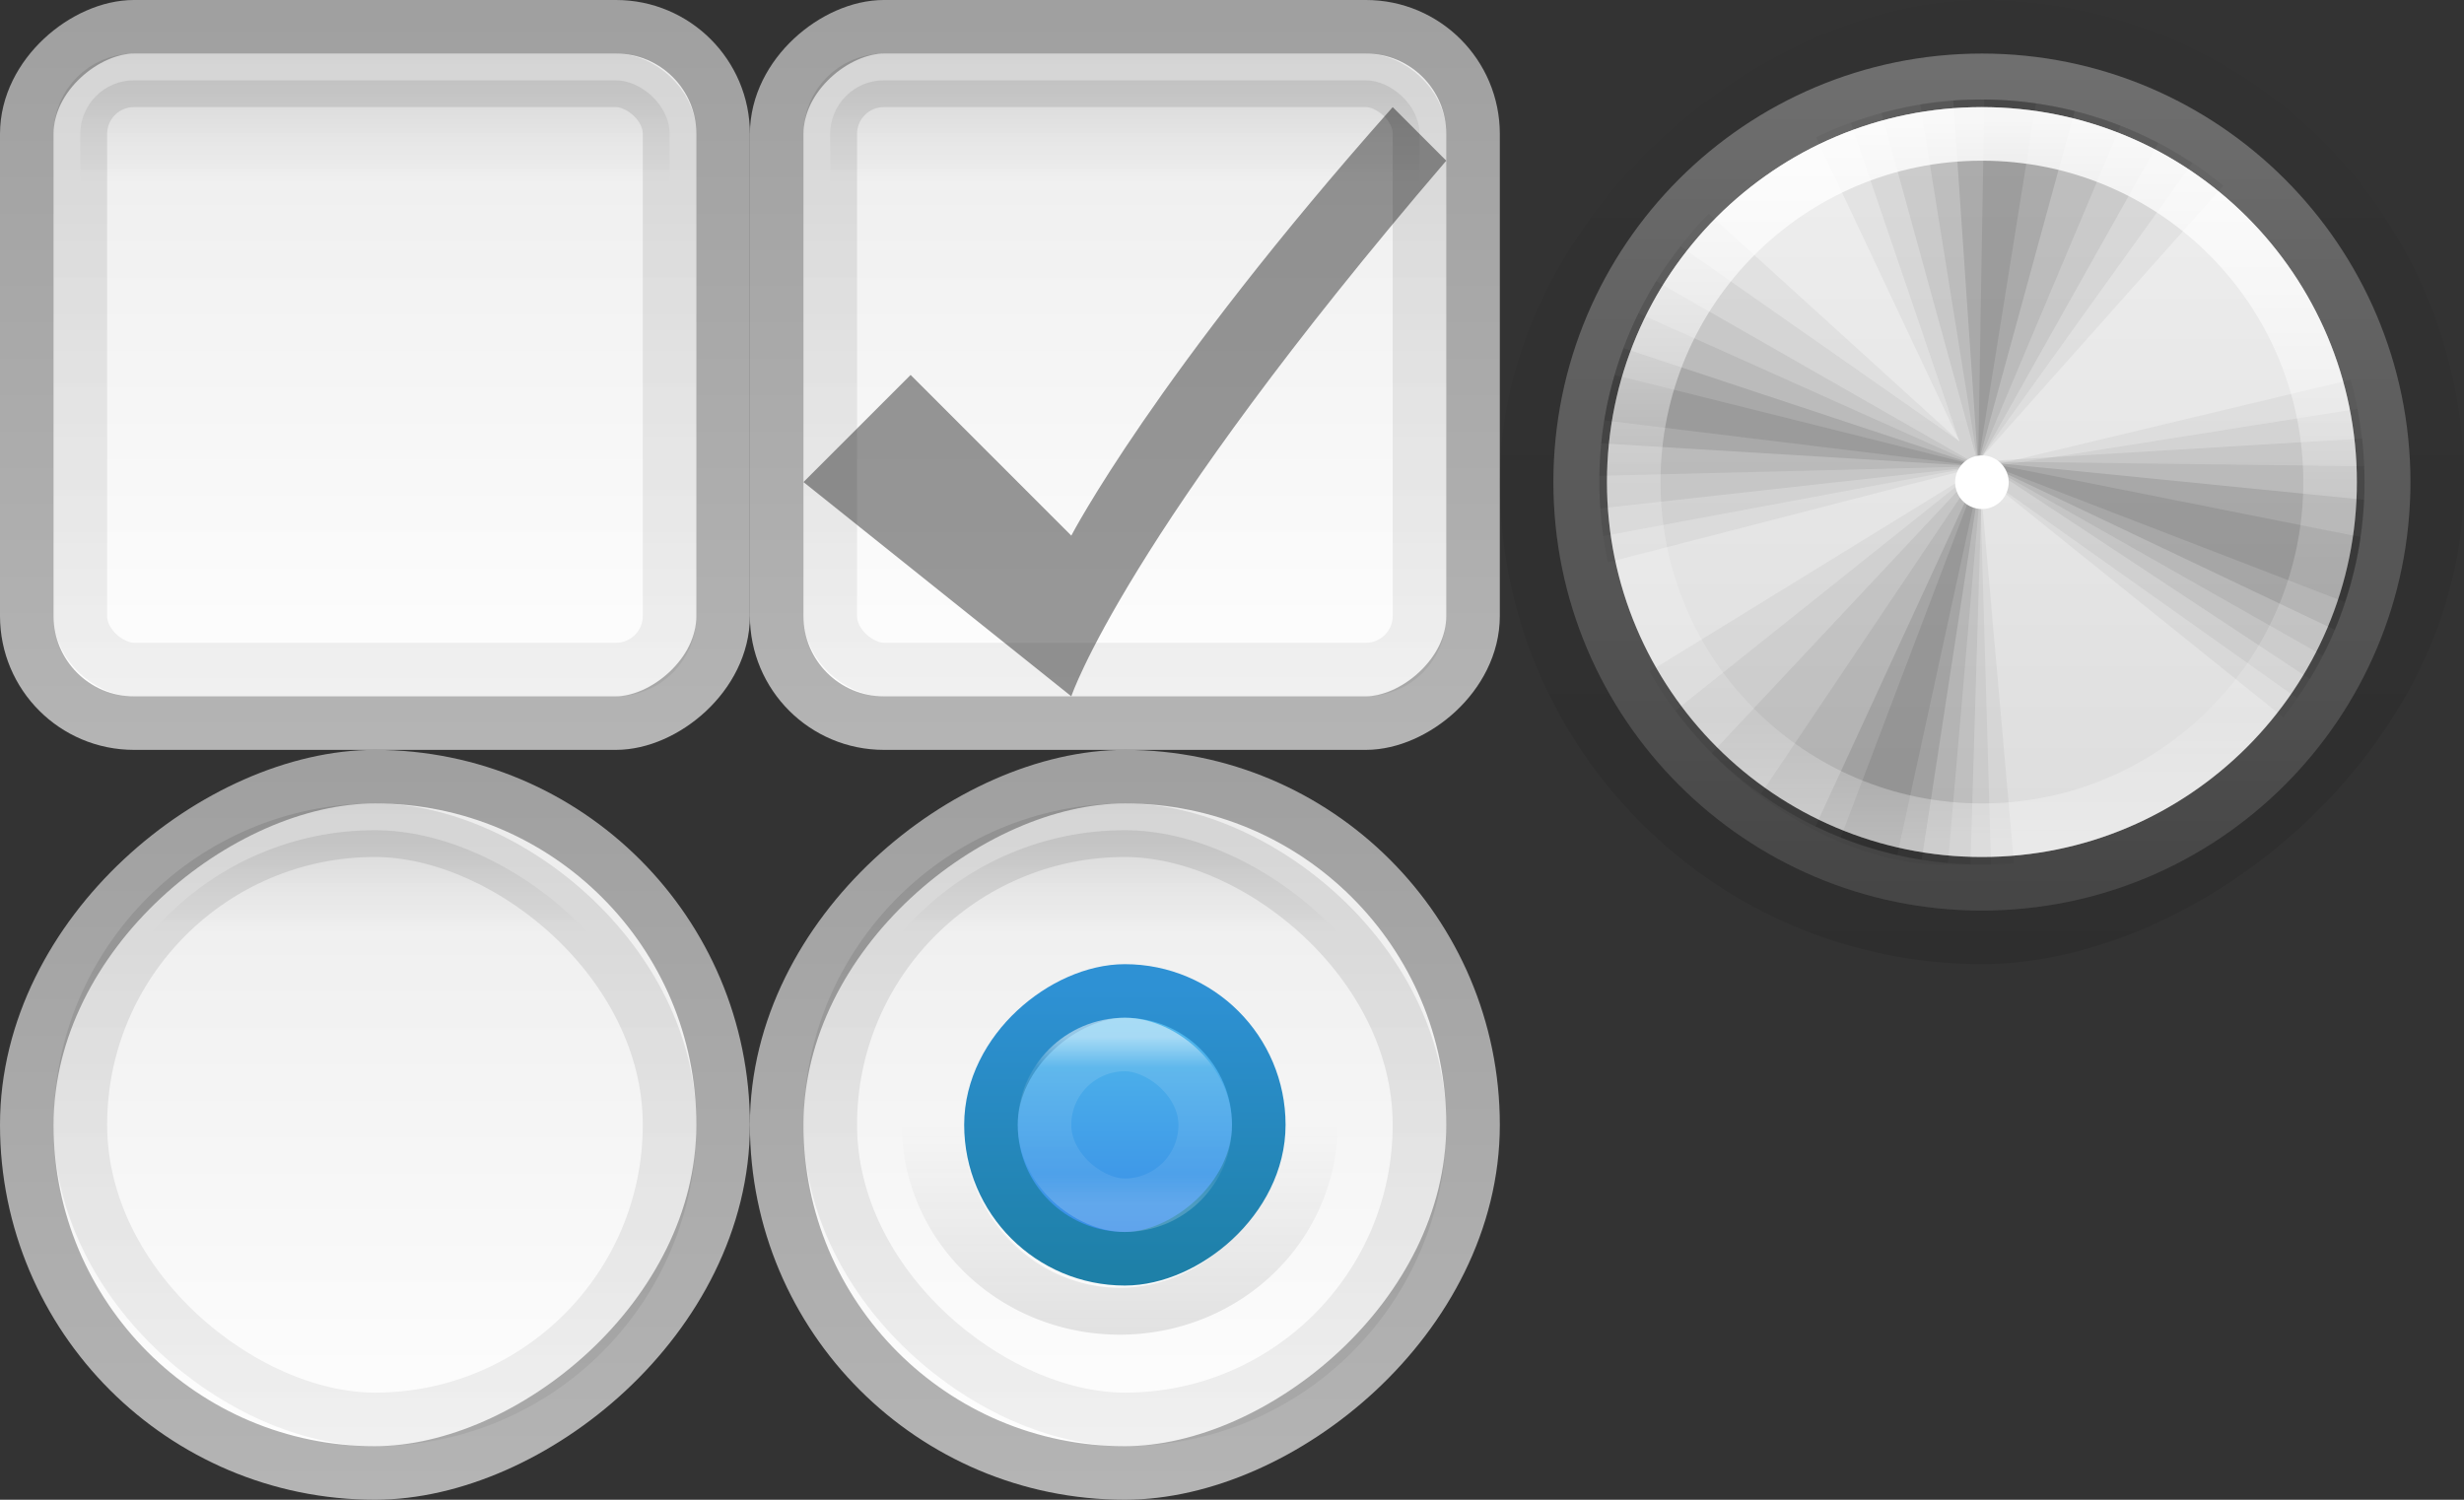 <?xml version="1.0" encoding="UTF-8" standalone="no"?>
<!-- Created with Inkscape (http://www.inkscape.org/) -->

<svg
   xmlns:dc="http://purl.org/dc/elements/1.1/"
   xmlns:cc="http://creativecommons.org/ns#"
   xmlns:rdf="http://www.w3.org/1999/02/22-rdf-syntax-ns#"
   xmlns:svg="http://www.w3.org/2000/svg"
   xmlns="http://www.w3.org/2000/svg"
   xmlns:xlink="http://www.w3.org/1999/xlink"
   xmlns:sodipodi="http://sodipodi.sourceforge.net/DTD/sodipodi-0.dtd"
   xmlns:inkscape="http://www.inkscape.org/namespaces/inkscape"
   width="46"
   height="28"
   id="svg4833"
   version="1.1"
   inkscape:version="0.48.4 r9939"
   inkscape:export-filename="C:\Users\Nate\Documents\GitHub\elementary-CSS\framework\img\form@4x.png"
   inkscape:export-xdpi="360"
   inkscape:export-ydpi="360"
   sodipodi:docname="New document 4">
  <rect width="100%" height="100%" fill="#333333" stroke="none"/>
  <defs
     id="defs4835">
    <linearGradient
       inkscape:collect="always"
       xlink:href="#linearGradient4526"
       id="linearGradient4417"
       gradientUnits="userSpaceOnUse"
       gradientTransform="matrix(0.565,0,0,0.109,-383.983,55.16)"
       x1="-536.362"
       y1="264"
       x2="-512.362"
       y2="264" />
    <linearGradient
       id="linearGradient4526">
      <stop
         id="stop4528"
         offset="0"
         style="stop-color:#ffffff;stop-opacity:1;" />
      <stop
         id="stop4530"
         offset="1"
         style="stop-color:#ebebeb;stop-opacity:1;" />
    </linearGradient>
    <linearGradient
       inkscape:collect="always"
       xlink:href="#linearGradient4520"
       id="linearGradient4419"
       gradientUnits="userSpaceOnUse"
       gradientTransform="matrix(0.565,0,0,0.565,-780.688,-22.543)"
       x1="165.5"
       y1="188.5"
       x2="189.5"
       y2="188.5" />
    <linearGradient
       id="linearGradient4520">
      <stop
         style="stop-color:#b4b4b4;stop-opacity:1;"
         offset="0"
         id="stop4522" />
      <stop
         style="stop-color:#a0a0a0;stop-opacity:1;"
         offset="1"
         id="stop4524" />
    </linearGradient>
    <linearGradient
       inkscape:collect="always"
       xlink:href="#linearGradient3837"
       id="linearGradient4534"
       gradientUnits="userSpaceOnUse"
       gradientTransform="matrix(0.524,0,0,0.094,284.296,349.148)"
       x1="477.362"
       y1="252"
       x2="481.362"
       y2="252" />
    <linearGradient
       id="linearGradient3837">
      <stop
         style="stop-color:#000000;stop-opacity:1;"
         offset="0"
         id="stop3839" />
      <stop
         style="stop-color:#000000;stop-opacity:0;"
         offset="1"
         id="stop3841" />
    </linearGradient>
    <linearGradient
       inkscape:collect="always"
       xlink:href="#linearGradient3973"
       id="linearGradient4536"
       gradientUnits="userSpaceOnUse"
       gradientTransform="matrix(0.478,0,0,0.478,455.213,282.594)"
       x1="165.452"
       y1="191.056"
       x2="189.548"
       y2="191.056" />
    <linearGradient
       id="linearGradient3973">
      <stop
         style="stop-color:#000000;stop-opacity:1;"
         offset="0"
         id="stop3975" />
      <stop
         style="stop-color:#000000;stop-opacity:0.545;"
         offset="1"
         id="stop3977" />
    </linearGradient>
    <linearGradient
       y2="264"
       x2="-512.362"
       y1="264"
       x1="-536.362"
       gradientTransform="matrix(0.565,0,0,0.109,-243.726,343.906)"
       gradientUnits="userSpaceOnUse"
       id="linearGradient4829"
       xlink:href="#linearGradient4526"
       inkscape:collect="always" />
    <linearGradient
       y2="188.5"
       x2="189.5"
       y1="188.5"
       x1="165.5"
       gradientTransform="matrix(0.565,0,0,0.565,-640.43,266.203)"
       gradientUnits="userSpaceOnUse"
       id="linearGradient4831"
       xlink:href="#linearGradient4520"
       inkscape:collect="always" />
    <linearGradient
       inkscape:collect="always"
       xlink:href="#linearGradient3837-1"
       id="linearGradient4662"
       gradientUnits="userSpaceOnUse"
       gradientTransform="matrix(0.524,0,0,0.094,284.296,363.148)"
       x1="477.362"
       y1="252"
       x2="481.362"
       y2="252" />
    <linearGradient
       id="linearGradient3837-1">
      <stop
         style="stop-color:#000000;stop-opacity:1;"
         offset="0"
         id="stop3839-7" />
      <stop
         style="stop-color:#000000;stop-opacity:0;"
         offset="1"
         id="stop3841-4" />
    </linearGradient>
    <linearGradient
       inkscape:collect="always"
       xlink:href="#linearGradient3973-0"
       id="linearGradient4664"
       gradientUnits="userSpaceOnUse"
       gradientTransform="matrix(0.478,0,0,0.478,455.213,296.594)"
       x1="165.452"
       y1="191.056"
       x2="189.548"
       y2="191.056" />
    <linearGradient
       id="linearGradient3973-0">
      <stop
         style="stop-color:#000000;stop-opacity:1;"
         offset="0"
         id="stop3975-9" />
      <stop
         style="stop-color:#000000;stop-opacity:0.545;"
         offset="1"
         id="stop3977-4" />
    </linearGradient>
    <linearGradient
       inkscape:collect="always"
       xlink:href="#linearGradient4526-8"
       id="linearGradient4658"
       gradientUnits="userSpaceOnUse"
       gradientTransform="matrix(0.565,0,0,0.109,-383.983,187.16)"
       x1="-536.362"
       y1="264"
       x2="-512.362"
       y2="264" />
    <linearGradient
       id="linearGradient4526-8">
      <stop
         id="stop4528-8"
         offset="0"
         style="stop-color:#ffffff;stop-opacity:1;" />
      <stop
         id="stop4530-2"
         offset="1"
         style="stop-color:#ebebeb;stop-opacity:1;" />
    </linearGradient>
    <linearGradient
       inkscape:collect="always"
       xlink:href="#linearGradient4520-4"
       id="linearGradient4660"
       gradientUnits="userSpaceOnUse"
       gradientTransform="matrix(0.565,0,0,0.565,-780.688,109.457)"
       x1="165.5"
       y1="188.5"
       x2="189.5"
       y2="188.5" />
    <linearGradient
       id="linearGradient4520-4">
      <stop
         style="stop-color:#b4b4b4;stop-opacity:1;"
         offset="0"
         id="stop4522-5" />
      <stop
         style="stop-color:#a0a0a0;stop-opacity:1;"
         offset="1"
         id="stop4524-5" />
    </linearGradient>
    <linearGradient
       y2="264"
       x2="-512.362"
       y1="264"
       x1="-536.362"
       gradientTransform="matrix(0.565,0,0,0.109,-243.725,357.906)"
       gradientUnits="userSpaceOnUse"
       id="linearGradient4915"
       xlink:href="#linearGradient4526-8"
       inkscape:collect="always" />
    <linearGradient
       y2="188.5"
       x2="189.5"
       y1="188.5"
       x1="165.5"
       gradientTransform="matrix(0.565,0,0,0.565,-640.43,280.203)"
       gradientUnits="userSpaceOnUse"
       id="linearGradient4917"
       xlink:href="#linearGradient4520-4"
       inkscape:collect="always" />
    <linearGradient
       inkscape:collect="always"
       xlink:href="#linearGradient3837-17"
       id="linearGradient4786"
       gradientUnits="userSpaceOnUse"
       gradientTransform="matrix(0.524,0,0,0.094,298.297,349.148)"
       x1="477.362"
       y1="252"
       x2="481.362"
       y2="252" />
    <linearGradient
       id="linearGradient3837-17">
      <stop
         style="stop-color:#000000;stop-opacity:1;"
         offset="0"
         id="stop3839-1" />
      <stop
         style="stop-color:#000000;stop-opacity:0;"
         offset="1"
         id="stop3841-1" />
    </linearGradient>
    <linearGradient
       inkscape:collect="always"
       xlink:href="#linearGradient3973-5"
       id="linearGradient4788"
       gradientUnits="userSpaceOnUse"
       gradientTransform="matrix(0.478,0,0,0.478,469.214,282.594)"
       x1="165.452"
       y1="191.056"
       x2="189.548"
       y2="191.056" />
    <linearGradient
       id="linearGradient3973-5">
      <stop
         style="stop-color:#000000;stop-opacity:1;"
         offset="0"
         id="stop3975-2" />
      <stop
         style="stop-color:#000000;stop-opacity:0.545;"
         offset="1"
         id="stop3977-7" />
    </linearGradient>
    <linearGradient
       inkscape:collect="always"
       xlink:href="#linearGradient4526-6"
       id="linearGradient4782"
       gradientUnits="userSpaceOnUse"
       gradientTransform="matrix(0.565,0,0,0.109,-383.985,319.16)"
       x1="-536.362"
       y1="264"
       x2="-512.362"
       y2="264" />
    <linearGradient
       id="linearGradient4526-6">
      <stop
         id="stop4528-1"
         offset="0"
         style="stop-color:#ffffff;stop-opacity:1;" />
      <stop
         id="stop4530-4"
         offset="1"
         style="stop-color:#ebebeb;stop-opacity:1;" />
    </linearGradient>
    <linearGradient
       inkscape:collect="always"
       xlink:href="#linearGradient4520-2"
       id="linearGradient4784"
       gradientUnits="userSpaceOnUse"
       gradientTransform="matrix(0.565,0,0,0.565,-780.687,241.457)"
       x1="165.5"
       y1="188.5"
       x2="189.5"
       y2="188.5" />
    <linearGradient
       id="linearGradient4520-2">
      <stop
         style="stop-color:#b4b4b4;stop-opacity:1;"
         offset="0"
         id="stop4522-3" />
      <stop
         style="stop-color:#a0a0a0;stop-opacity:1;"
         offset="1"
         id="stop4524-2" />
    </linearGradient>
    <linearGradient
       y2="264"
       x2="-512.362"
       y1="264"
       x1="-536.362"
       gradientTransform="matrix(0.565,0,0,0.109,-257.727,343.906)"
       gradientUnits="userSpaceOnUse"
       id="linearGradient4994"
       xlink:href="#linearGradient4526-6"
       inkscape:collect="always" />
    <linearGradient
       y2="188.5"
       x2="189.5"
       y1="188.5"
       x1="165.5"
       gradientTransform="matrix(0.565,0,0,0.565,-654.43,266.203)"
       gradientUnits="userSpaceOnUse"
       id="linearGradient4996"
       xlink:href="#linearGradient4520-2"
       inkscape:collect="always" />
    <linearGradient
       inkscape:collect="always"
       xlink:href="#linearGradient3837-2"
       id="linearGradient4910"
       x1="213.431"
       y1="455.95"
       x2="215.85"
       y2="455.95"
       gradientUnits="userSpaceOnUse" />
    <linearGradient
       id="linearGradient3837-2">
      <stop
         style="stop-color:#000000;stop-opacity:1;"
         offset="0"
         id="stop3839-16" />
      <stop
         style="stop-color:#000000;stop-opacity:0;"
         offset="1"
         id="stop3841-8" />
    </linearGradient>
    <linearGradient
       inkscape:collect="always"
       xlink:href="#linearGradient4168"
       id="linearGradient4916"
       gradientUnits="userSpaceOnUse"
       gradientTransform="matrix(0.217,0,0,0.042,-437.504,381.2)"
       x1="-524.362"
       y1="120"
       x2="-548.362"
       y2="120" />
    <linearGradient
       id="linearGradient4168">
      <stop
         id="stop4170"
         offset="0"
         style="stop-color:#55c1ec;stop-opacity:1;" />
      <stop
         id="stop4172"
         offset="1"
         style="stop-color:#3689e6;stop-opacity:1;" />
    </linearGradient>
    <linearGradient
       inkscape:collect="always"
       xlink:href="#linearGradient4174"
       id="linearGradient4918"
       gradientUnits="userSpaceOnUse"
       gradientTransform="matrix(0.217,0,0,0.217,-592.692,345.768)"
       x1="165.5"
       y1="188.5"
       x2="189.5"
       y2="188.5" />
    <linearGradient
       id="linearGradient4174">
      <stop
         id="stop4176"
         offset="0"
         style="stop-color:#1e80a8;stop-opacity:1;" />
      <stop
         id="stop4178"
         offset="1"
         style="stop-color:#2e91d4;stop-opacity:1;" />
    </linearGradient>
    <linearGradient
       inkscape:collect="always"
       xlink:href="#linearGradient4526-5"
       id="linearGradient4880"
       gradientUnits="userSpaceOnUse"
       gradientTransform="matrix(0.565,0,0,0.109,-383.985,451.16)"
       x1="-536.362"
       y1="264"
       x2="-512.362"
       y2="264" />
    <linearGradient
       id="linearGradient4526-5">
      <stop
         id="stop4528-7"
         offset="0"
         style="stop-color:#ffffff;stop-opacity:1;" />
      <stop
         id="stop4530-6"
         offset="1"
         style="stop-color:#ebebeb;stop-opacity:1;" />
    </linearGradient>
    <linearGradient
       inkscape:collect="always"
       xlink:href="#linearGradient4520-1"
       id="linearGradient4882"
       gradientUnits="userSpaceOnUse"
       gradientTransform="matrix(0.565,0,0,0.565,-780.687,373.457)"
       x1="165.5"
       y1="188.5"
       x2="189.5"
       y2="188.5" />
    <linearGradient
       id="linearGradient4520-1">
      <stop
         style="stop-color:#b4b4b4;stop-opacity:1;"
         offset="0"
         id="stop4522-8" />
      <stop
         style="stop-color:#a0a0a0;stop-opacity:1;"
         offset="1"
         id="stop4524-9" />
    </linearGradient>
    <linearGradient
       inkscape:collect="always"
       xlink:href="#linearGradient3771"
       id="linearGradient4920"
       gradientUnits="userSpaceOnUse"
       gradientTransform="matrix(0.13,0,0,0.13,530.952,362.159)"
       x1="165.5"
       y1="188.5"
       x2="189.548"
       y2="188.5" />
    <linearGradient
       id="linearGradient3771">
      <stop
         style="stop-color:#ffffff;stop-opacity:1;"
         offset="0"
         id="stop3773" />
      <stop
         id="stop3781"
         offset="0.18"
         style="stop-color:#ffffff;stop-opacity:0.235;" />
      <stop
         id="stop3779"
         offset="0.818"
         style="stop-color:#ffffff;stop-opacity:0.157;" />
      <stop
         style="stop-color:#ffffff;stop-opacity:0.392;"
         offset="1"
         id="stop3775" />
    </linearGradient>
    <linearGradient
       inkscape:collect="always"
       xlink:href="#linearGradient3837-2"
       id="linearGradient4884"
       gradientUnits="userSpaceOnUse"
       gradientTransform="matrix(0.524,0,0,0.094,298.297,363.148)"
       x1="477.362"
       y1="252"
       x2="481.362"
       y2="252" />
    <linearGradient
       id="linearGradient5080">
      <stop
         style="stop-color:#000000;stop-opacity:1;"
         offset="0"
         id="stop5082" />
      <stop
         style="stop-color:#000000;stop-opacity:0;"
         offset="1"
         id="stop5084" />
    </linearGradient>
    <linearGradient
       inkscape:collect="always"
       xlink:href="#linearGradient3973-2"
       id="linearGradient4886"
       gradientUnits="userSpaceOnUse"
       gradientTransform="matrix(0.478,0,0,0.478,469.214,296.594)"
       x1="165.452"
       y1="191.056"
       x2="189.548"
       y2="191.056" />
    <linearGradient
       id="linearGradient3973-2">
      <stop
         style="stop-color:#000000;stop-opacity:1;"
         offset="0"
         id="stop3975-7" />
      <stop
         style="stop-color:#000000;stop-opacity:0.545;"
         offset="1"
         id="stop3977-9" />
    </linearGradient>
    <linearGradient
       y2="264"
       x2="-512.362"
       y1="264"
       x1="-536.362"
       gradientTransform="matrix(0.565,0,0,0.109,-257.727,357.906)"
       gradientUnits="userSpaceOnUse"
       id="linearGradient5095"
       xlink:href="#linearGradient4526-5"
       inkscape:collect="always" />
    <linearGradient
       y2="188.5"
       x2="189.5"
       y1="188.5"
       x1="165.5"
       gradientTransform="matrix(0.565,0,0,0.565,-654.43,280.203)"
       gradientUnits="userSpaceOnUse"
       id="linearGradient5097"
       xlink:href="#linearGradient4520-1"
       inkscape:collect="always" />
    <linearGradient
       inkscape:collect="always"
       xlink:href="#linearGradient4011-9-90"
       id="linearGradient43432"
       gradientUnits="userSpaceOnUse"
       gradientTransform="matrix(0.351,0,0,0.351,377.543,533.195)"
       x1="71.204"
       y1="6.238"
       x2="71.204"
       y2="44.341" />
    <linearGradient
       id="linearGradient4011-9-90">
      <stop
         id="stop4013-5-3"
         style="stop-color:#ffffff;stop-opacity:1;"
         offset="0" />
      <stop
         offset="0.508"
         style="stop-color:#ffffff;stop-opacity:0.235;"
         id="stop4015-1-8" />
      <stop
         id="stop4017-7-37"
         style="stop-color:#ffffff;stop-opacity:0.157;"
         offset="0.835" />
      <stop
         id="stop4019-1-6"
         style="stop-color:#ffffff;stop-opacity:0.392;"
         offset="1" />
    </linearGradient>
    <linearGradient
       inkscape:collect="always"
       xlink:href="#linearGradient4215-7"
       id="linearGradient43442"
       gradientUnits="userSpaceOnUse"
       gradientTransform="matrix(0.294,0,0,0.294,393.335,532.104)"
       x1="38.977"
       y1="59.968"
       x2="38.977"
       y2="8.093" />
    <linearGradient
       id="linearGradient4215-7">
      <stop
         style="stop-color:#dcdcdc;stop-opacity:1;"
         offset="0"
         id="stop4217-3" />
      <stop
         style="stop-color:#f0f0f0;stop-opacity:1;"
         offset="1"
         id="stop4219-2" />
    </linearGradient>
    <linearGradient
       inkscape:collect="always"
       xlink:href="#linearGradient4223-4"
       id="linearGradient43444"
       gradientUnits="userSpaceOnUse"
       gradientTransform="matrix(0.294,0,0,0.294,393.335,532.104)"
       x1="21.346"
       y1="59.969"
       x2="21.346"
       y2="7.803" />
    <linearGradient
       id="linearGradient4223-4">
      <stop
         style="stop-color:#464646;stop-opacity:1;"
         offset="0"
         id="stop4225-4" />
      <stop
         style="stop-color:#6f6f6f;stop-opacity:1;"
         offset="1"
         id="stop4227-77" />
    </linearGradient>
    <linearGradient
       inkscape:collect="always"
       xlink:href="#linearGradient3837-5"
       id="linearGradient43448"
       gradientUnits="userSpaceOnUse"
       x1="846.362"
       y1="198"
       x2="850.362"
       y2="198"
       gradientTransform="matrix(5.667,0,0,0.068,-5691.748,184.482)" />
    <linearGradient
       id="linearGradient3837-5">
      <stop
         style="stop-color:#000000;stop-opacity:1;"
         offset="0"
         id="stop3839-4" />
      <stop
         style="stop-color:#000000;stop-opacity:0;"
         offset="1"
         id="stop3841-3" />
    </linearGradient>
    <linearGradient
       y2="198"
       x2="850.362"
       y1="198"
       x1="846.362"
       gradientTransform="matrix(5.667,0,0,0.068,-5349.49,389.228)"
       gradientUnits="userSpaceOnUse"
       id="linearGradient5224"
       xlink:href="#linearGradient3837-5"
       inkscape:collect="always" />
  </defs>
  <sodipodi:namedview
     id="base"
     pagecolor="#ffffff"
     bordercolor="#666666"
     borderopacity="1.0"
     inkscape:pageopacity="0.0"
     inkscape:pageshadow="2"
     inkscape:zoom="15.839192"
     inkscape:cx="23.500028"
     inkscape:cy="20.781678"
     inkscape:document-units="px"
     inkscape:current-layer="layer1"
     showgrid="false"
     fit-margin-top="0"
     fit-margin-left="0"
     fit-margin-right="0"
     fit-margin-bottom="0"
     inkscape:window-width="1618"
     inkscape:window-height="1027"
     inkscape:window-x="54"
     inkscape:window-y="-8"
     inkscape:window-maximized="1" />
  <g
     inkscape:label="Layer 1"
     inkscape:groupmode="layer"
     id="layer1"
     transform="translate(-365.746,-533.104)">
    <rect
       ry="2"
       rx="2"
       transform="matrix(0,-1,1,0,0,0)"
       y="366.246"
       x="-546.604"
       height="13"
       width="13"
       id="rect4411"
       style="fill:url(#linearGradient4829);fill-opacity:1;stroke:url(#linearGradient4831);stroke-width:1;stroke-linecap:square;stroke-linejoin:round;stroke-miterlimit:4;stroke-opacity:1;stroke-dasharray:none;display:inline" />
    <rect
       ry="1"
       rx="1"
       style="opacity:0.1;fill:url(#linearGradient4534);stroke:url(#linearGradient4536);stroke-width:1;stroke-linecap:square;stroke-linejoin:miter;stroke-miterlimit:4;stroke-opacity:1;stroke-dasharray:none;display:inline"
       id="rect4532"
       width="11"
       height="11"
       x="534.604"
       y="367.246"
       transform="matrix(0,1,1,0,0,0)" />
    <rect
       style="fill:url(#linearGradient4915);fill-opacity:1;stroke:url(#linearGradient4917);stroke-width:1;stroke-linecap:square;stroke-linejoin:round;stroke-miterlimit:4;stroke-opacity:1;stroke-dasharray:none;display:inline"
       id="rect4616"
       width="13"
       height="13"
       x="-546.604"
       y="380.246"
       transform="matrix(0,-1,1,0,0,0)"
       rx="2"
       ry="2" />
    <rect
       transform="matrix(0,1,1,0,0,0)"
       y="381.246"
       x="534.604"
       height="11"
       width="11"
       id="rect4630"
       style="opacity:0.1;fill:url(#linearGradient4662);stroke:url(#linearGradient4664);stroke-width:1;stroke-linecap:square;stroke-linejoin:miter;stroke-miterlimit:4;stroke-opacity:1;stroke-dasharray:none;display:inline"
       rx="1"
       ry="1" />
    <path
       inkscape:connector-curvature="0"
       style="opacity:0.4;fill:#000000;fill-opacity:1;fill-rule:evenodd;stroke:none;display:inline"
       id="path3326"
       d="m 382.746,540.104 -2,2 5,4 c 0,0 1,-3 7,-10 -1,-1 0,0 -1,-1 -4.441,5 -6,8 -6,8 l -3,-3 z" />
    <rect
       style="fill:url(#linearGradient4994);fill-opacity:1;stroke:url(#linearGradient4996);stroke-width:1;stroke-linecap:square;stroke-linejoin:round;stroke-miterlimit:4;stroke-opacity:1;stroke-dasharray:none;display:inline"
       id="rect4698"
       width="13"
       height="13"
       x="-560.604"
       y="366.246"
       transform="matrix(0,-1,1,0,0,0)"
       rx="7"
       ry="7" />
    <rect
       transform="matrix(0,1,1,0,0,0)"
       y="367.246"
       x="548.604"
       height="11"
       width="11"
       id="rect4712"
       style="opacity:0.1;fill:url(#linearGradient4786);stroke:url(#linearGradient4788);stroke-width:1;stroke-linecap:square;stroke-linejoin:miter;stroke-miterlimit:4;stroke-opacity:1;stroke-dasharray:none;display:inline"
       rx="6"
       ry="6" />
    <rect
       ry="7"
       rx="7"
       transform="matrix(0,-1,1,0,0,0)"
       y="380.246"
       x="-560.604"
       height="13"
       width="13"
       id="rect4862"
       style="fill:url(#linearGradient5095);fill-opacity:1;stroke:url(#linearGradient5097);stroke-width:1;stroke-linecap:square;stroke-linejoin:round;stroke-miterlimit:4;stroke-opacity:1;stroke-dasharray:none;display:inline" />
    <rect
       ry="6"
       rx="6"
       style="opacity:0.1;fill:url(#linearGradient4884);stroke:url(#linearGradient4886);stroke-width:1;stroke-linecap:square;stroke-linejoin:miter;stroke-miterlimit:4;stroke-opacity:1;stroke-dasharray:none;display:inline"
       id="rect4864"
       width="11"
       height="11"
       x="548.604"
       y="381.246"
       transform="matrix(0,1,1,0,0,0)" />
    <path
       sodipodi:type="arc"
       style="opacity:0.1;fill:none;stroke:url(#linearGradient4910);stroke-width:0.538;stroke-miterlimit:4;stroke-opacity:1;stroke-dasharray:none;display:inline"
       id="path4908"
       sodipodi:cx="215.85001"
       sodipodi:cy="455.95001"
       sodipodi:rx="2.1500001"
       sodipodi:ry="1.65"
       d="m 218,455.95 a 2.15,1.65 0 1 1 -4.3,0 2.15,1.65 0 1 1 4.3,0 z"
       transform="matrix(0,-1.628,2.121,0,-580.42,905.488)" />
    <rect
       ry="4"
       rx="4"
       transform="matrix(0,-1,1,0,0,0)"
       y="384.246"
       x="-556.605"
       height="5"
       width="5"
       id="rect4912"
       style="fill:url(#linearGradient4916);fill-opacity:1;stroke:url(#linearGradient4918);stroke-width:1;stroke-linecap:square;stroke-linejoin:round;stroke-miterlimit:4;stroke-opacity:1;stroke-dasharray:none;display:inline" />
    <rect
       style="opacity:0.5;fill:none;stroke:url(#linearGradient4920);stroke-width:1;stroke-linecap:square;stroke-linejoin:round;stroke-miterlimit:4;stroke-opacity:1;stroke-dasharray:none;display:inline"
       id="rect4914"
       width="3"
       height="3"
       x="552.605"
       y="385.246"
       transform="matrix(0,1,1,0,0,0)"
       rx="3"
       ry="3" />
    <rect
       style="opacity:0.1;fill:none;stroke:url(#linearGradient5224);stroke-width:1;stroke-linecap:square;stroke-linejoin:round;stroke-miterlimit:4;stroke-opacity:1;stroke-dasharray:none;display:inline"
       id="rect43446"
       width="17"
       height="17"
       x="-550.604"
       y="394.246"
       transform="matrix(0,-1,1,0,0,0)"
       rx="9"
       ry="9" />
    <path
       inkscape:connector-curvature="0"
       style="color:#000000;fill:url(#linearGradient43442);fill-opacity:1;fill-rule:nonzero;stroke:url(#linearGradient43444);stroke-width:1;stroke-linecap:round;stroke-linejoin:round;stroke-miterlimit:4;stroke-opacity:1;stroke-dasharray:none;stroke-dashoffset:0;marker:none;visibility:visible;display:inline;overflow:visible;enable-background:accumulate"
       id="path43367"
       d="m 402.746,534.604 c -4.138,0 -7.5,3.362 -7.5,7.5 0,4.138 3.362,7.5 7.5,7.5 4.138,0 7.5,-3.362 7.5,-7.5 0,-4.138 -3.362,-7.5 -7.5,-7.5 z" />
    <path
       inkscape:connector-curvature="0"
       style="fill:#000000;fill-opacity:0.043;stroke:none;display:inline"
       d="m 402.746,534.961 c -1.108,0 -2.162,0.254 -3.098,0.705 l 2.679,5.679 -4.679,-4.25 c -1.267,1.289 -2.045,3.061 -2.045,5.009 0,0.515 0.057,1.016 0.161,1.5 l 7.054,-1.821 -0.116,-0.098 4.554,-5.116 c -1.23,-1.003 -2.8,-1.607 -4.509,-1.607 z m 6.884,5.232 -7.018,1.679 0.027,0.018 -6.098,3.75 c 1.231,2.154 3.55,3.607 5.491,3.607 0.916,0 1.115,-0.01 1.312,-0.027 -0.257,-2.941 -0.634,-7.187 -0.643,-7.286 l 5.67,4.562 c 0.949,-1.213 1.518,-2.736 1.518,-4.393 0,-0.661 -0.09,-1.303 -0.259,-1.911 z"
       id="path43369" />
    <path
       inkscape:connector-curvature="0"
       style="fill:#000000;fill-opacity:0.048;stroke:none;display:inline"
       d="m 402.746,534.961 c -0.859,0 -1.683,0.159 -2.446,0.438 l 2.027,5.946 -5.205,-3.643 c -0.952,1.213 -1.518,2.742 -1.518,4.402 0,0.342 0.025,0.68 0.071,1.009 l 7.143,-1.33 -0.116,-0.098 3.973,-5.536 c -1.128,-0.746 -2.477,-1.188 -3.929,-1.188 z m 7.009,5.777 -7.143,1.134 0.027,0.018 -5.616,4.482 c 1.303,1.742 3.383,2.875 5.723,2.875 0.057,0 0.113,0.001 0.17,0 -0.085,-2.966 -0.206,-7.214 -0.214,-7.312 l 5.929,4.205 c 0.791,-1.149 1.259,-2.537 1.259,-4.036 0,-0.468 -0.048,-0.923 -0.134,-1.366 z"
       id="path43371" />
    <path
       inkscape:connector-curvature="0"
       style="fill:#000000;fill-opacity:0.059;stroke:none;display:inline"
       d="m 402.746,534.961 c -0.648,0 -1.278,0.088 -1.875,0.25 l 1.804,6.554 3.366,-5.991 c -0.987,-0.515 -2.106,-0.812 -3.295,-0.812 z m -6.08,3.393 c -0.674,1.09 -1.063,2.376 -1.063,3.75 0,0.165 0.007,0.329 0.018,0.491 l 7.089,-0.786 -6.045,-3.455 z m 13.179,2.938 -7.125,0.429 6.152,4.062 c 0.646,-1.074 1.018,-2.335 1.018,-3.679 0,-0.274 -0.015,-0.546 -0.045,-0.813 z m -7.089,0.482 -5.054,5.393 c 1.245,1.241 2.95,2.016 4.83,2.071 l 0.223,-7.464 z"
       id="path43373" />
    <path
       inkscape:connector-curvature="0"
       style="fill:#000000;fill-opacity:0.064;stroke:none;display:inline"
       d="m 402.746,534.961 c -0.391,0 -0.777,0.029 -1.152,0.089 l 1.08,6.714 2.661,-6.312 c -0.803,-0.313 -1.676,-0.491 -2.589,-0.491 z m -6.411,3.991 c -0.452,0.918 -0.715,1.949 -0.732,3.036 l 7.107,-0.179 -6.375,-2.857 z m 6.384,2.768 6.393,3.625 c 0.496,-0.973 0.777,-2.075 0.777,-3.241 0,-0.099 -0.005,-0.196 -0.009,-0.295 l -7.161,-0.089 z m 0.036,0.053 -4.134,6.152 c 1.005,0.714 2.195,1.181 3.491,1.295 l 0.643,-7.446 z"
       id="path43375" />
    <path
       inkscape:connector-curvature="0"
       style="fill:#000000;fill-opacity:0.101;stroke:none;display:inline"
       d="m 402.746,534.961 c -0.18,0 -0.359,0.005 -0.536,0.018 l 0.464,6.786 1.804,-6.589 c -0.555,-0.138 -1.135,-0.214 -1.732,-0.214 z m -6.688,4.643 c -0.211,0.563 -0.357,1.157 -0.42,1.777 l 7.071,0.429 -6.652,-2.205 z m 6.661,2.116 6.616,3.143 c 0.316,-0.753 0.505,-1.571 0.545,-2.429 l -7.161,-0.714 z m 0.036,0.053 -3.116,6.759 c 0.617,0.299 1.283,0.514 1.982,0.625 l 1.134,-7.384 z"
       id="path43377" />
    <path
       style="fill:#000000;fill-opacity:0.085;stroke:none;display:inline"
       d="m 402.791,534.961 -0.116,6.804 1.08,-6.732 c -0.315,-0.044 -0.638,-0.069 -0.964,-0.071 z m -6.902,5.143 c -0.081,0.276 -0.15,0.559 -0.196,0.848 l 7.018,0.857 z m 6.83,1.616 6.804,2.625 c 0.13,-0.392 0.234,-0.796 0.295,-1.214 z m 0.036,0.053 -2.643,6.964 c 0.16,0.064 0.326,0.126 0.491,0.179 0.146,0.046 0.296,0.088 0.446,0.125 0.039,0.01 0.077,0.018 0.116,0.027 z"
       id="path43379"
       inkscape:connector-curvature="0"
       sodipodi:nodetypes="cccccccccccccccccc" />
    <path
       inkscape:connector-curvature="0"
       style="color:#bebebe;fill:#ffffff;fill-opacity:1;fill-rule:nonzero;stroke:none;stroke-width:1;marker:none;visibility:visible;display:inline;overflow:visible;enable-background:accumulate"
       id="path43381"
       d="m 403.246,542.107 a 0.5,0.5 0 0 1 -1,0 0.5,0.5 0 1 1 1,0 z" />
    <path
       inkscape:connector-curvature="0"
       style="opacity:0.9;color:#000000;fill:none;stroke:url(#linearGradient43432);stroke-width:1;stroke-linecap:round;stroke-linejoin:round;stroke-miterlimit:4;stroke-opacity:1;stroke-dasharray:none;stroke-dashoffset:0;marker:none;visibility:visible;display:inline;overflow:visible;enable-background:accumulate"
       id="path43383"
       d="m 409.246,542.104 c 0,3.59 -2.91,6.5 -6.5,6.5 -3.59,0 -6.5,-2.91 -6.5,-6.5 0,-3.59 2.91,-6.5 6.5,-6.5 3.59,0 6.5,2.91 6.5,6.5 l 0,0 z" />
  </g>
</svg>
